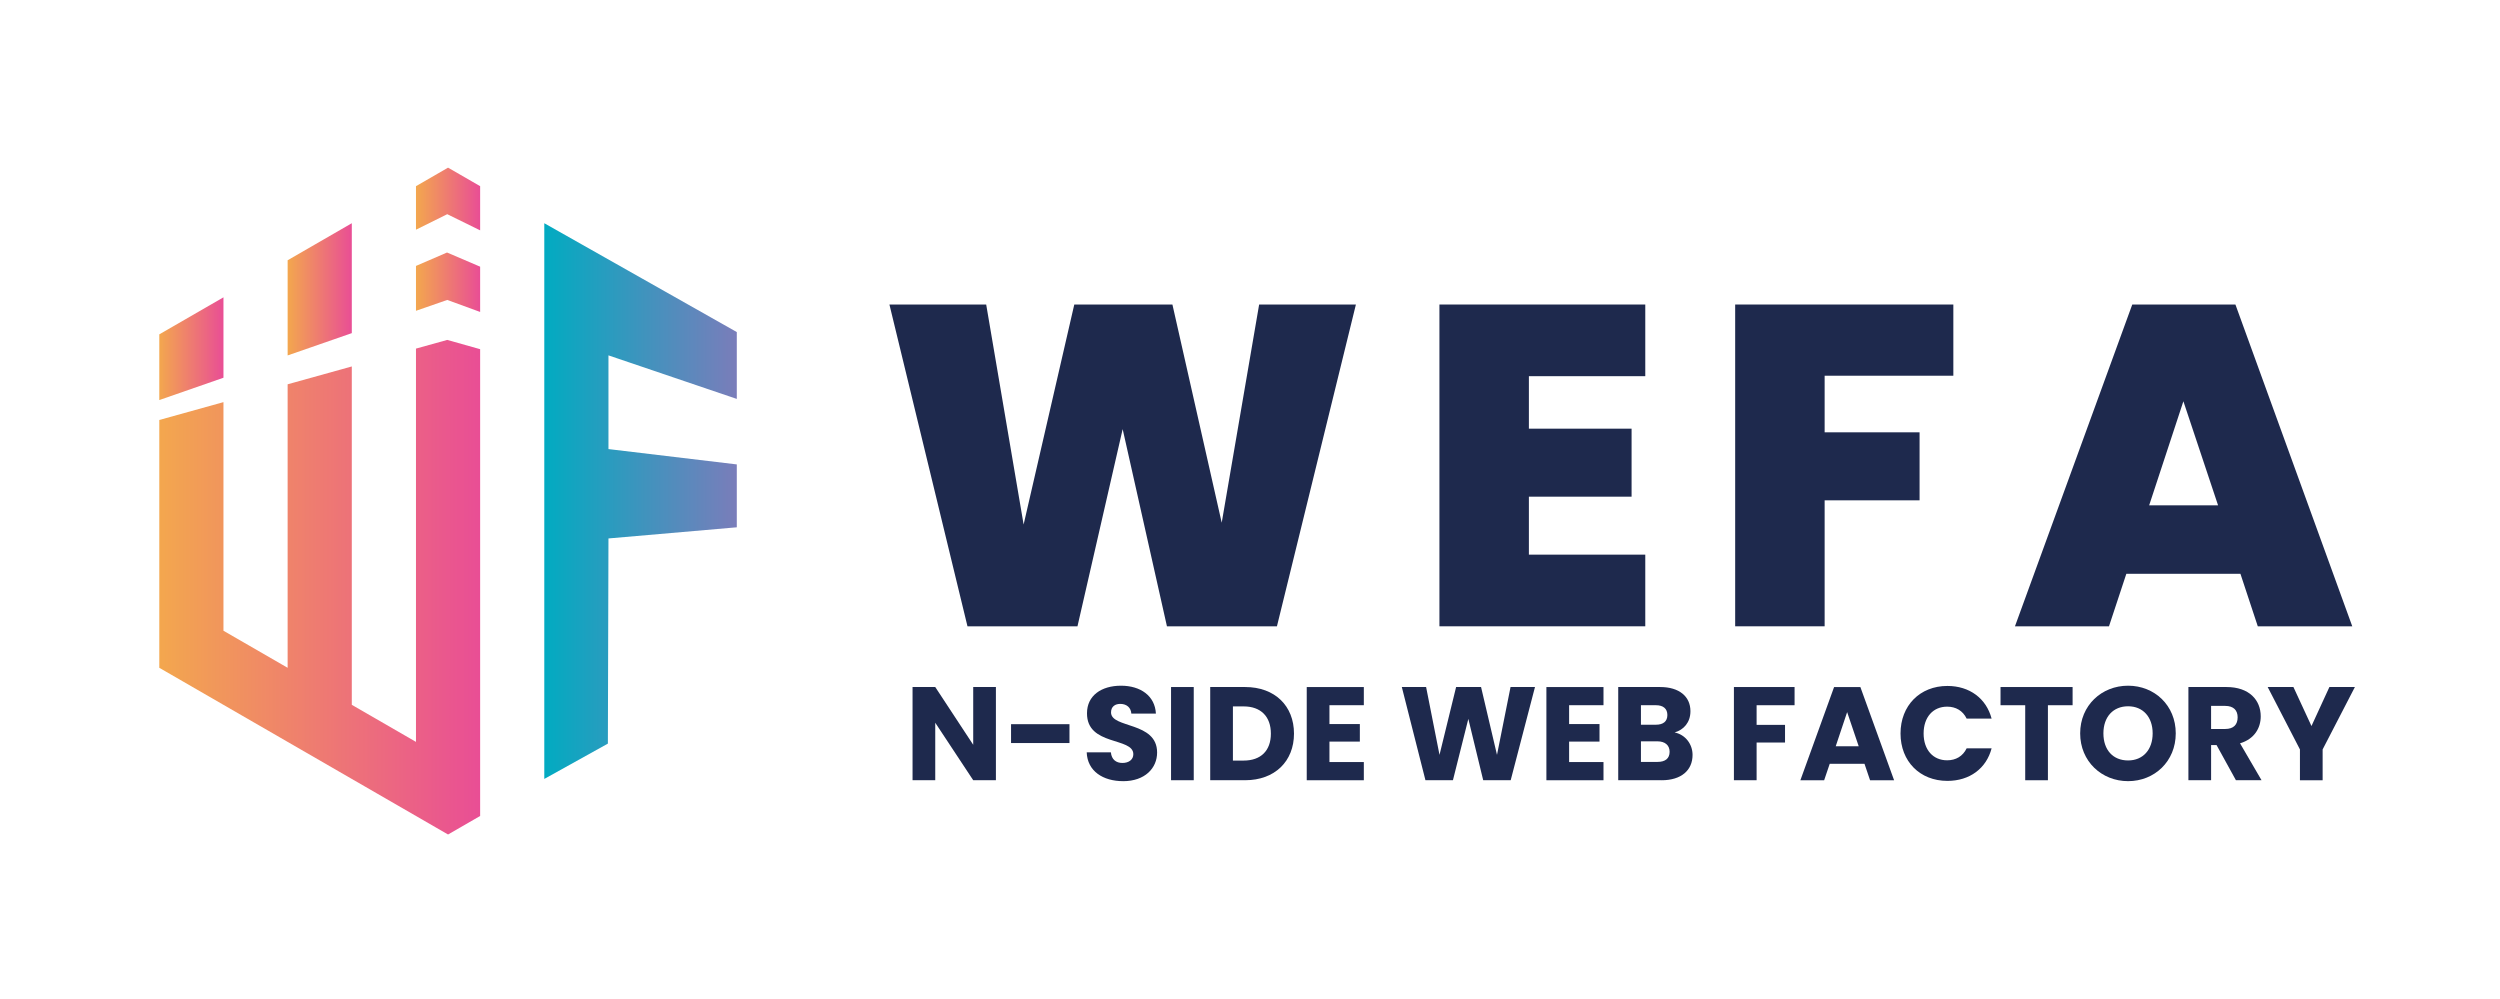 <?xml version="1.0" encoding="UTF-8"?>
<svg id="Layer_1" data-name="Layer 1" xmlns="http://www.w3.org/2000/svg" xmlns:xlink="http://www.w3.org/1999/xlink" viewBox="0 0 1205.01 481.55">
  <defs>
    <style>
      .cls-1 {
        fill: url(#Dégradé_sans_nom_6-5);
      }

      .cls-1, .cls-2, .cls-3, .cls-4, .cls-5 {
        fill-rule: evenodd;
      }

      .cls-2 {
        fill: url(#Dégradé_sans_nom_6-4);
      }

      .cls-3 {
        fill: url(#Dégradé_sans_nom_6-2);
      }

      .cls-4 {
        fill: url(#Dégradé_sans_nom_6-3);
      }

      .cls-5 {
        fill: url(#Dégradé_sans_nom_6);
      }

      .cls-6 {
        fill: url(#Dégradé_sans_nom_13);
      }

      .cls-7 {
        fill: #1e294d;
      }
    </style>
    <linearGradient id="Dégradé_sans_nom_13" data-name="Dégradé sans nom 13" x1="262.36" y1="241.52" x2="355.14" y2="241.52" gradientUnits="userSpaceOnUse">
      <stop offset="0" stop-color="#01abc1"/>
      <stop offset="1" stop-color="#7a7dba"/>
    </linearGradient>
    <linearGradient id="Dégradé_sans_nom_6" data-name="Dégradé sans nom 6" x1="200.5" y1="95.92" x2="231.43" y2="95.92" gradientUnits="userSpaceOnUse">
      <stop offset="0" stop-color="#f3a74e"/>
      <stop offset="1" stop-color="#e94e95"/>
    </linearGradient>
    <linearGradient id="Dégradé_sans_nom_6-2" data-name="Dégradé sans nom 6" x1="138.64" y1="139.46" x2="169.57" y2="139.46" xlink:href="#Dégradé_sans_nom_6"/>
    <linearGradient id="Dégradé_sans_nom_6-3" data-name="Dégradé sans nom 6" y1="136.04" y2="136.04" xlink:href="#Dégradé_sans_nom_6"/>
    <linearGradient id="Dégradé_sans_nom_6-4" data-name="Dégradé sans nom 6" x1="76.78" y1="168.07" x2="107.71" y2="168.07" xlink:href="#Dégradé_sans_nom_6"/>
    <linearGradient id="Dégradé_sans_nom_6-5" data-name="Dégradé sans nom 6" x1="76.78" y1="283.03" y2="283.03" xlink:href="#Dégradé_sans_nom_6"/>
  </defs>
  <g>
    <path class="cls-6" d="M262.36,107.6l92.78,52.46v32.22l-61.86-20.99v45.17l61.86,8.83v28.87l-61.86,5.37-.28,98.89-30.65,17.03V107.6ZM293.28,216.46l61.86,7.39v30.31"/>
    <g>
      <polygon class="cls-5" points="215.57 103.24 231.43 111.03 231.43 89.74 215.96 80.81 200.5 89.74 200.5 110.72 215.57 103.24"/>
      <g>
        <polygon class="cls-3" points="169.57 160.57 169.57 107.59 138.64 125.45 138.64 171.32 169.57 160.57"/>
        <polygon class="cls-4" points="215.57 144.57 231.43 150.36 231.43 128.54 215.47 121.71 200.5 128.18 200.5 149.81 215.57 144.57"/>
        <polygon class="cls-2" points="107.71 182.07 107.71 143.31 76.78 161.16 76.78 192.83 107.71 182.07"/>
        <polygon class="cls-1" points="215.57 163.84 200.5 168.03 200.5 357.59 169.57 339.73 169.57 176.63 138.64 185.23 138.64 321.88 107.71 304.02 107.71 193.83 76.78 202.43 76.78 321.88 215.96 402.23 231.43 393.3 231.43 168.31 215.57 163.84"/>
      </g>
    </g>
  </g>
  <g>
    <path class="cls-7" d="M428.71,146.78h46.64l18.04,106.04,24.42-106.04h47.3l23.76,105.16,18.04-105.16h46.64l-38.06,155.1h-53.02l-21.34-95.04-21.78,95.04h-53.02l-37.62-155.1Z"/>
    <path class="cls-7" d="M793.03,181.32h-56.1v25.3h49.5v32.78h-49.5v27.94h56.1v34.54h-99.22v-155.1h99.22v34.54Z"/>
    <path class="cls-7" d="M836.36,146.78h105.16v34.32h-62.04v27.28h45.76v32.78h-45.76v60.72h-43.12v-155.1Z"/>
    <path class="cls-7" d="M1079.9,276.58h-55l-8.36,25.3h-45.32l56.54-155.1h49.72l56.32,155.1h-45.54l-8.36-25.3ZM1052.4,193.42l-16.5,50.16h33.22l-16.72-50.16Z"/>
  </g>
  <g>
    <path class="cls-7" d="M480.03,331.15v44.92h-10.94l-18.3-27.71v27.71h-10.94v-44.92h10.94l18.3,27.84v-27.84h10.94Z"/>
    <path class="cls-7" d="M487.33,349.06h28.16v9.09h-28.16v-9.09Z"/>
    <path class="cls-7" d="M541.34,376.52c-9.66,0-17.21-4.8-17.54-13.89h11.65c.32,3.46,2.5,5.12,5.57,5.12s5.25-1.6,5.25-4.22c0-8.32-22.46-3.84-22.33-19.77,0-8.51,6.98-13.25,16.38-13.25s16.38,4.86,16.83,13.44h-11.84c-.19-2.88-2.24-4.61-5.18-4.67-2.62-.06-4.61,1.28-4.61,4.1,0,7.81,22.21,4.29,22.21,19.33,0,7.55-5.89,13.82-16.38,13.82Z"/>
    <path class="cls-7" d="M564.45,331.15h10.94v44.92h-10.94v-44.92Z"/>
    <path class="cls-7" d="M623.71,353.61c0,13.31-9.22,22.46-23.55,22.46h-16.83v-44.92h16.83c14.33,0,23.55,9.09,23.55,22.46ZM599.45,366.6c8.25,0,13.12-4.74,13.12-12.99s-4.86-13.12-13.12-13.12h-5.18v26.11h5.18Z"/>
    <path class="cls-7" d="M657.37,339.91h-16.57v9.09h14.65v8.45h-14.65v9.86h16.57v8.77h-27.52v-44.92h27.52v8.77Z"/>
    <path class="cls-7" d="M675.68,331.15h11.71l6.46,32.7,8-32.7h12.03l7.68,32.7,6.53-32.7h11.78l-11.71,44.92h-13.25l-7.17-29.57-7.42,29.57h-13.25l-11.39-44.92Z"/>
    <path class="cls-7" d="M772.89,339.91h-16.57v9.09h14.65v8.45h-14.65v9.86h16.57v8.77h-27.52v-44.92h27.52v8.77Z"/>
    <path class="cls-7" d="M800.92,376.07h-20.93v-44.92h20.22c9.15,0,14.59,4.54,14.59,11.65,0,5.44-3.26,8.96-7.62,10.24,5.25,1.09,8.64,5.7,8.64,10.82,0,7.42-5.44,12.22-14.91,12.22ZM798.11,339.91h-7.17v9.41h7.17c3.58,0,5.57-1.6,5.57-4.67s-1.98-4.74-5.57-4.74ZM798.87,357.32h-7.93v9.92h8.06c3.65,0,5.76-1.66,5.76-4.86s-2.24-5.06-5.89-5.06Z"/>
    <path class="cls-7" d="M835.74,331.15h29.25v8.77h-18.3v9.47h13.7v8.51h-13.7v18.17h-10.94v-44.92Z"/>
    <path class="cls-7" d="M898.71,368.14h-16.77l-2.69,7.94h-11.46l16.25-44.92h12.67l16.25,44.92h-11.58l-2.69-7.94ZM890.33,343.24l-5.5,16.45h11.07l-5.57-16.45Z"/>
    <path class="cls-7" d="M938.65,330.63c10.69,0,18.75,6.02,21.31,15.74h-12.03c-1.86-3.84-5.25-5.76-9.41-5.76-6.72,0-11.33,4.99-11.33,12.93s4.61,12.93,11.33,12.93c4.16,0,7.55-1.92,9.41-5.76h12.03c-2.56,9.73-10.62,15.68-21.31,15.68-13.25,0-22.59-9.41-22.59-22.85s9.34-22.91,22.59-22.91Z"/>
    <path class="cls-7" d="M964.25,331.15h34.75v8.77h-11.9v36.16h-10.94v-36.16h-11.9v-8.77Z"/>
    <path class="cls-7" d="M1025.75,376.52c-12.74,0-23.1-9.54-23.1-23.04s10.37-22.97,23.1-22.97,22.97,9.47,22.97,22.97-10.24,23.04-22.97,23.04ZM1025.75,366.54c7.17,0,11.84-5.18,11.84-13.06s-4.67-13.05-11.84-13.05-11.9,5.06-11.9,13.05,4.61,13.06,11.9,13.06Z"/>
    <path class="cls-7" d="M1073.17,331.15c11.01,0,16.51,6.34,16.51,14.14,0,5.63-3.07,10.94-9.98,12.99l10.37,17.79h-12.35l-9.34-16.96h-2.62v16.96h-10.94v-44.92h18.37ZM1072.53,340.23h-6.78v11.14h6.78c4.1,0,6.02-2.11,6.02-5.63,0-3.33-1.92-5.5-6.02-5.5Z"/>
    <path class="cls-7" d="M1093.02,331.15h12.42l8.7,18.81,8.64-18.81h12.29l-15.55,30.08v14.85h-10.94v-14.85l-15.55-30.08Z"/>
  </g>
</svg>